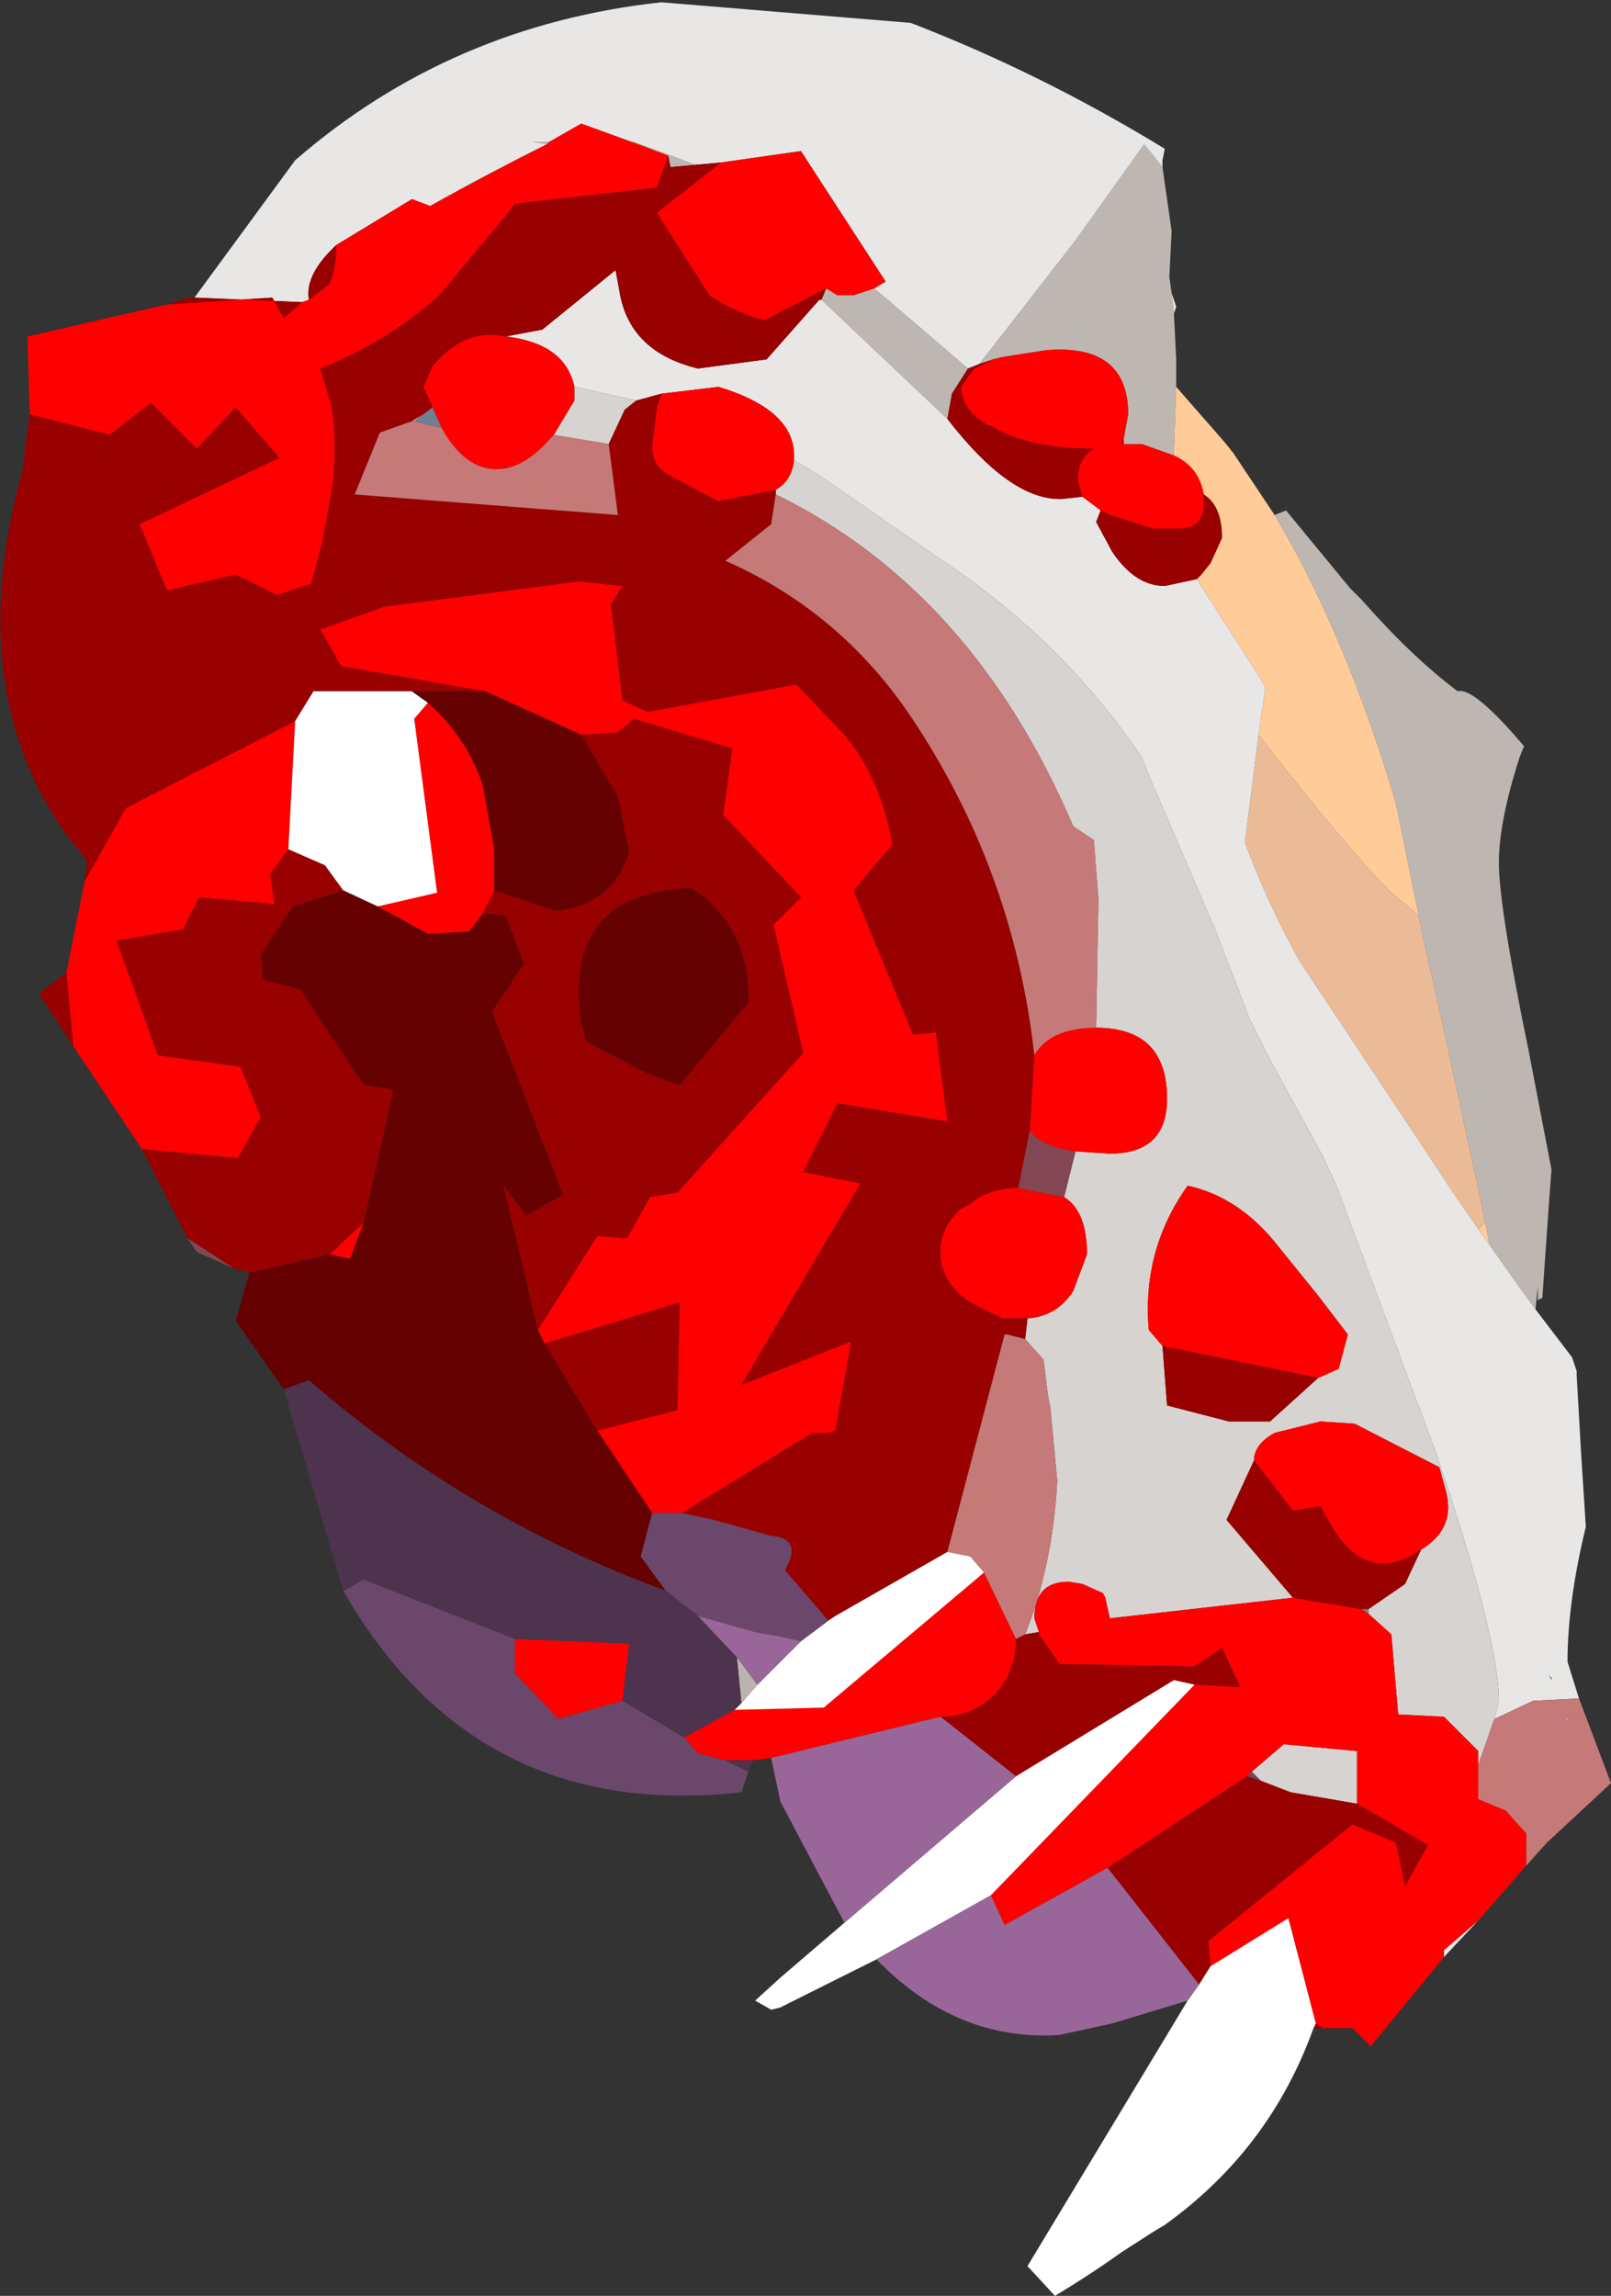 <?xml version="1.0" encoding="UTF-8" standalone="no"?>
<svg xmlns:ffdec="https://www.free-decompiler.com/flash" xmlns:xlink="http://www.w3.org/1999/xlink" ffdec:objectType="frame" height="50.15px" width="35.2px" xmlns="http://www.w3.org/2000/svg">
  <rect width="100%" height="100%" fill="#333333" stroke="none"/>
  <g transform="matrix(1.0, 0.0, 0.0, 1.0, 18.05, 22.85)">
    <use ffdec:characterId="1815" height="50.15" transform="matrix(1.0, 0.0, 0.0, 1.0, -18.05, -22.85)" width="35.2" xlink:href="#shape0"/>
  </g>
  <defs>
    <g id="shape0" transform="matrix(1.0, 0.0, 0.0, 1.0, 18.05, 22.85)">
      <path d="M7.35 -19.2 L7.55 -17.8 7.5 -16.8 7.55 -16.45 7.6 -16.0 7.65 -15.0 7.65 -14.4 7.6 -12.95 7.6 -12.9 6.9 -13.15 6.5 -13.15 6.5 -13.25 6.6 -13.8 Q6.6 -15.35 4.8 -15.2 L3.85 -15.05 3.65 -15.0 3.35 -14.9 5.45 -17.6 6.95 -19.7 7.35 -19.2 M9.8 -11.6 L10.05 -11.7 11.45 -10.0 11.7 -9.75 Q12.8 -8.5 13.8 -7.75 14.15 -7.85 15.25 -6.55 L15.15 -6.3 Q14.7 -4.9 14.7 -4.0 14.7 -3.05 15.35 0.1 L15.85 2.7 15.8 3.35 15.65 5.5 15.55 5.55 15.55 5.25 15.5 5.75 15.1 5.2 14.5 4.35 14.4 3.85 14.3 3.35 13.5 -0.35 13.05 -2.35 12.95 -2.85 12.45 -5.3 Q11.35 -9.0 9.8 -11.6 M-6.1 -19.7 L-6.4 -19.75 -6.05 -19.75 -6.1 -19.7 M-4.25 -19.75 L-4.2 -19.75 -2.85 -19.25 -3.4 -19.2 -3.45 -19.45 -4.25 -19.75 M1.05 -16.55 L1.35 -16.3 3.1 -14.8 2.75 -14.25 2.65 -13.7 -0.1 -16.3 0.0 -16.55 0.25 -16.4 0.6 -16.4 1.05 -16.55" fill="#beb7b1" fill-rule="evenodd" stroke="none"/>
      <path d="M9.45 -6.8 Q11.35 -4.35 12.35 -3.35 L12.95 -2.85 13.05 -2.35 13.5 -0.35 14.3 3.35 14.4 3.85 14.25 4.0 13.8 3.35 10.35 -1.85 Q9.65 -3.1 9.15 -4.45 L9.45 -6.8" fill="#ebbb98" fill-rule="evenodd" stroke="none"/>
      <path d="M7.65 -14.4 L8.7 -13.2 8.9 -12.95 9.8 -11.6 Q11.35 -9.0 12.45 -5.3 L12.95 -2.85 12.35 -3.35 Q11.35 -4.35 9.45 -6.8 L9.6 -7.85 8.1 -10.2 8.2 -10.3 8.4 -10.55 8.65 -11.1 Q8.65 -11.8 8.25 -12.05 8.15 -12.65 7.6 -12.9 L7.6 -12.95 7.65 -14.4 M14.5 4.35 L14.25 4.0 14.4 3.85 14.5 4.35" fill="#ffcc99" fill-rule="evenodd" stroke="none"/>
      <path d="M-13.8 -16.35 L-11.6 -19.35 Q-8.2 -22.3 -3.6 -22.8 L1.85 -22.35 Q4.7 -21.25 7.4 -19.6 L7.35 -19.35 7.35 -19.2 6.95 -19.7 5.45 -17.6 3.35 -14.9 3.1 -14.8 1.35 -16.3 1.05 -16.55 1.3 -16.7 -0.55 -19.55 -2.3 -19.3 -2.85 -19.25 -4.2 -19.75 -4.25 -19.75 -5.35 -20.15 -6.05 -19.75 -6.4 -19.75 -6.1 -19.7 Q-7.4 -19.05 -8.65 -18.35 L-9.05 -18.5 -10.7 -17.5 Q-11.4 -16.85 -11.3 -16.3 L-11.45 -16.25 -13.8 -16.35 M7.55 -16.45 L7.65 -16.15 7.6 -16.0 7.55 -16.45 M15.5 5.75 L16.3 6.8 16.4 7.1 16.4 7.2 16.5 8.95 16.6 10.5 Q16.2 12.15 16.2 13.45 L16.45 14.25 15.45 14.3 14.6 14.7 14.7 14.3 Q14.7 12.95 13.35 8.95 L11.15 3.05 10.85 2.4 9.7 0.3 9.25 -0.6 8.5 -2.55 7.1 -5.8 6.9 -6.3 Q5.15 -8.9 2.4 -10.7 L-0.05 -12.4 -0.7 -12.8 -0.7 -12.9 Q-0.7 -13.9 -2.35 -14.4 L-3.6 -14.25 -4.15 -14.1 -5.5 -14.4 Q-5.7 -15.35 -7.0 -15.5 L-6.2 -15.65 -4.6 -16.95 -4.5 -16.4 Q-4.25 -15.15 -2.8 -14.8 L-1.3 -15.0 -0.15 -16.3 -0.1 -16.3 2.65 -13.7 Q4.0 -11.95 5.1 -11.95 L5.15 -11.95 5.6 -12.0 6.0 -11.7 5.9 -11.45 6.25 -10.8 Q6.75 -10.05 7.4 -10.05 L8.1 -10.2 9.6 -7.85 9.45 -6.8 9.15 -4.45 Q9.65 -3.1 10.35 -1.85 L13.8 3.35 14.25 4.0 14.5 4.35 15.1 5.2 15.5 5.75 M14.25 19.1 L13.5 19.9 13.5 19.75 14.25 19.1 M15.8 13.75 L15.85 13.85 15.85 13.8 15.8 13.75" fill="#e8e7e6" fill-rule="evenodd" stroke="none"/>
      <path d="M4.35 6.4 L4.4 5.95 Q5.05 5.9 5.4 5.35 L5.7 4.55 Q5.7 3.6 5.2 3.3 L5.45 2.3 6.2 2.35 Q7.45 2.35 7.45 1.15 7.45 -0.4 5.9 -0.4 L5.95 -3.2 5.85 -4.5 5.4 -4.8 Q3.2 -9.95 -1.1 -12.05 L-1.1 -12.15 Q-0.75 -12.35 -0.7 -12.8 L-0.05 -12.4 2.4 -10.7 Q5.15 -8.9 6.9 -6.3 L7.1 -5.8 8.5 -2.55 9.25 -0.6 9.7 0.3 10.85 2.4 11.15 3.05 13.35 8.95 Q14.7 12.95 14.7 14.3 L14.6 14.7 14.25 15.7 14.25 15.4 13.5 14.65 12.5 14.6 12.35 12.85 11.85 12.4 11.85 12.3 12.65 11.75 13.0 11.0 Q13.75 10.55 13.55 9.75 L13.4 9.2 11.55 8.25 10.8 8.2 9.8 8.45 Q9.35 8.7 9.35 9.05 L8.75 10.35 10.2 12.05 6.2 12.5 6.1 12.05 6.05 11.95 5.6 11.75 5.3 11.7 Q4.55 11.7 4.55 12.5 L4.65 12.8 4.35 12.85 Q4.95 11.35 5.05 9.5 L4.9 7.9 4.85 7.65 4.75 6.85 4.35 6.4 M-4.15 -14.1 L-4.4 -13.9 -4.75 -13.15 -5.95 -13.35 -5.5 -14.1 -5.5 -14.4 -4.15 -14.1 M-9.05 -13.65 L-8.8 -13.8 -9.0 -13.65 -9.05 -13.65 M10.75 7.25 L11.2 7.05 11.4 6.3 10.75 5.45 9.9 4.4 Q9.05 3.3 7.9 3.05 6.9 4.45 7.05 6.2 L7.35 6.55 7.45 7.85 8.8 8.2 9.7 8.2 10.75 7.25 M9.3 15.85 L10.0 15.25 11.6 15.4 11.6 16.55 10.15 16.3 9.5 16.05 9.3 15.85 M16.2 14.6 L16.2 14.7 16.15 14.8 16.2 14.6" fill="#d7d3d0" fill-rule="evenodd" stroke="none"/>
      <path d="M15.3 17.9 L14.25 19.1 13.5 19.75 13.5 19.9 11.9 21.85 11.5 21.45 10.85 21.45 10.7 21.35 10.1 19.05 8.4 20.1 8.35 19.55 11.5 17.0 12.45 17.4 12.65 18.35 13.15 17.45 11.6 16.55 11.6 15.4 10.0 15.25 9.3 15.85 9.2 15.95 6.15 17.95 3.9 19.2 3.6 18.55 8.05 13.95 9.05 14.0 8.65 13.15 8.05 13.55 5.1 13.5 4.65 12.85 4.65 12.8 4.55 12.5 Q4.55 11.7 5.3 11.7 L5.6 11.75 6.05 11.95 6.1 12.05 6.2 12.5 10.2 12.05 11.7 12.3 11.85 12.4 12.35 12.85 12.5 14.6 13.5 14.65 14.25 15.4 14.25 15.7 14.25 16.45 14.85 16.7 15.3 17.2 15.3 17.9 M-1.2 15.55 L-1.6 15.6 -2.2 15.6 -2.8 15.45 -3.1 15.1 -2.0 14.5 -0.05 14.45 3.45 11.5 4.15 12.95 Q4.15 13.65 3.7 14.15 3.2 14.65 2.5 14.65 L-1.2 15.55 M-14.95 2.25 L-16.45 0.0 -16.6 -1.6 -16.2 -3.6 -15.3 -5.2 -11.6 -7.1 -11.75 -4.3 -12.15 -3.75 -12.05 -3.1 -13.7 -3.25 -14.05 -2.55 -15.5 -2.3 -14.6 0.2 -12.8 0.45 -12.35 1.55 -12.85 2.45 -14.95 2.25 M-17.4 -13.8 L-17.45 -15.5 -14.4 -16.2 -12.1 -16.35 -11.85 -15.9 -11.45 -16.25 -11.3 -16.3 -10.85 -16.65 Q-10.7 -17.0 -10.7 -17.5 L-9.05 -18.5 -8.65 -18.35 Q-7.4 -19.05 -6.1 -19.7 L-6.05 -19.75 -5.35 -20.15 -4.25 -19.75 -3.45 -19.45 -3.7 -18.75 -6.8 -18.4 -6.95 -18.2 -8.45 -16.4 Q-9.55 -15.4 -11.05 -14.8 L-10.8 -13.95 Q-10.65 -12.9 -10.85 -11.85 L-11.0 -11.05 -11.25 -10.1 -12.0 -9.85 -12.9 -10.3 -14.4 -9.95 -15.0 -11.4 -11.95 -12.85 -12.9 -13.95 -13.75 -13.05 -14.75 -14.05 -15.65 -13.35 -17.4 -13.8 M-2.3 -19.3 L-0.55 -19.55 1.3 -16.7 1.05 -16.55 0.6 -16.4 0.25 -16.4 0.0 -16.55 -1.35 -15.85 Q-2.05 -16.05 -2.55 -16.4 L-3.7 -18.2 -2.3 -19.3 M3.65 -15.0 L3.85 -15.05 4.8 -15.2 Q6.6 -15.35 6.6 -13.8 L6.5 -13.25 6.45 -13.15 6.5 -13.15 6.9 -13.15 7.6 -12.9 Q8.15 -12.65 8.25 -12.05 L8.25 -11.8 Q8.25 -11.3 7.65 -11.3 L7.6 -11.3 7.15 -11.3 6.2 -11.6 6.0 -11.7 5.6 -12.0 5.5 -12.35 Q5.5 -12.85 5.85 -13.05 4.4 -13.05 3.6 -13.55 L3.55 -13.55 Q2.95 -13.9 2.95 -14.4 L3.2 -14.75 3.25 -14.8 3.65 -15.0 M-7.45 -7.75 L-10.6 -8.3 -11.05 -9.1 -9.65 -9.6 -5.4 -10.15 -4.45 -10.05 -4.7 -9.65 -4.45 -7.55 -3.9 -7.3 -0.65 -7.9 0.4 -6.8 Q1.2 -5.85 1.45 -4.4 L0.6 -3.4 1.9 -0.25 2.4 -0.3 2.65 1.65 0.25 1.25 -0.5 2.75 0.75 3.0 -1.85 7.4 0.55 6.45 0.2 8.4 0.05 8.45 -0.3 8.45 -3.15 10.2 -3.8 10.2 -5.0 8.4 -3.25 7.95 -3.2 5.6 -6.15 6.5 -6.3 6.2 -5.0 4.15 -4.35 4.2 -3.85 3.3 -3.25 3.2 -0.5 0.15 -1.15 -2.65 -0.55 -3.25 -2.25 -5.05 -2.05 -6.5 -4.2 -7.15 -4.55 -6.85 -5.35 -6.8 -7.45 -7.75 M4.4 5.95 L3.85 5.95 3.15 5.6 Q2.55 5.2 2.5 4.6 2.45 4.0 2.95 3.55 L3.15 3.45 Q3.55 3.1 4.2 3.1 L5.2 3.3 Q5.7 3.6 5.7 4.55 L5.4 5.35 Q5.05 5.9 4.4 5.95 M4.45 1.85 L4.55 0.2 Q4.9 -0.4 5.9 -0.4 7.45 -0.4 7.45 1.15 7.45 2.35 6.2 2.35 L5.45 2.3 Q4.7 2.2 4.45 1.85 M-1.1 -12.15 L-2.35 -11.9 -3.4 -12.45 Q-3.8 -12.65 -3.8 -13.1 L-3.7 -13.95 -3.6 -14.25 -2.35 -14.4 Q-0.7 -13.9 -0.7 -12.9 L-0.7 -12.8 Q-0.75 -12.35 -1.1 -12.15 M-8.6 -13.95 L-8.8 -14.4 -8.6 -14.85 Q-7.9 -15.7 -7.0 -15.5 -5.7 -15.35 -5.5 -14.4 L-5.5 -14.1 -5.95 -13.35 -6.0 -13.3 Q-6.6 -12.6 -7.2 -12.6 -7.9 -12.6 -8.4 -13.5 L-8.6 -13.95 M9.35 9.05 Q9.35 8.7 9.8 8.45 L10.8 8.2 11.55 8.25 13.4 9.2 13.55 9.75 Q13.75 10.55 13.0 11.0 11.85 11.8 11.05 10.5 L10.8 10.05 10.2 10.15 9.35 9.05 M7.35 6.55 L7.05 6.2 Q6.9 4.45 7.9 3.05 9.05 3.3 9.9 4.4 L10.75 5.45 11.4 6.3 11.2 7.05 10.75 7.25 7.35 6.55 M-9.8 -3.05 L-8.5 -3.35 -9.0 -7.15 -8.7 -7.5 Q-7.85 -6.75 -7.5 -5.7 L-7.25 -4.3 -7.25 -3.4 -7.5 -2.9 -7.8 -2.5 -8.7 -2.45 -9.8 -3.05 M-10.1 3.85 L-10.4 4.65 -10.85 4.55 -10.1 3.85 M-4.45 14.3 L-5.85 14.7 -6.8 13.7 -6.8 12.95 -4.3 13.05 -4.45 14.3" fill="#ff0000" fill-rule="evenodd" stroke="none"/>
      <path d="M10.85 21.45 L10.65 21.45 10.7 21.35 10.85 21.45 M-12.6 4.95 L-12.95 4.85 -13.95 4.2 -14.95 2.25 -12.85 2.45 -12.35 1.55 -12.8 0.45 -14.6 0.2 -15.5 -2.3 -14.05 -2.55 -13.7 -3.25 -12.05 -3.1 -12.15 -3.75 -11.75 -4.3 -10.95 -3.95 -10.55 -3.4 -11.65 -3.05 -12.35 -2.0 -12.3 -1.45 -11.5 -1.25 -10.1 0.85 -9.45 0.95 -10.1 3.85 -10.85 4.55 -12.6 4.95 M-16.45 0.0 L-17.2 -1.15 -16.6 -1.6 -16.45 0.0 M-16.2 -3.6 L-16.15 -4.05 -16.55 -4.55 Q-17.5 -5.85 -17.85 -7.45 -18.35 -9.75 -17.55 -12.6 L-17.55 -12.7 -17.4 -13.8 -15.65 -13.35 -14.75 -14.05 -13.75 -13.05 -12.9 -13.95 -11.95 -12.85 -15.0 -11.4 -14.4 -9.95 -12.9 -10.3 -12.0 -9.85 -11.25 -10.1 -11.0 -11.05 -10.85 -11.85 Q-10.65 -12.9 -10.8 -13.95 L-11.05 -14.8 Q-9.55 -15.4 -8.45 -16.4 L-6.95 -18.2 -6.8 -18.4 -3.7 -18.75 -3.45 -19.45 -3.4 -19.2 -2.85 -19.25 -2.3 -19.3 -3.7 -18.2 -2.55 -16.4 Q-2.05 -16.05 -1.35 -15.85 L0.0 -16.55 -0.1 -16.3 -0.15 -16.3 -1.3 -15.0 -2.8 -14.8 Q-4.25 -15.15 -4.5 -16.4 L-4.6 -16.95 -6.2 -15.65 -7.0 -15.5 Q-7.9 -15.7 -8.6 -14.85 L-8.8 -14.4 -8.6 -13.95 -8.8 -13.8 -9.05 -13.65 -9.75 -13.4 -10.3 -12.05 -4.55 -11.6 -4.75 -13.15 -4.4 -13.9 -4.15 -14.1 -3.6 -14.25 -3.7 -13.95 -3.8 -13.1 Q-3.8 -12.65 -3.4 -12.45 L-2.35 -11.9 -1.1 -12.15 -1.1 -12.05 -1.2 -11.4 -2.2 -10.6 Q0.3 -9.5 1.85 -7.2 4.1 -3.85 4.55 0.2 L4.45 1.85 4.2 3.1 Q3.55 3.1 3.15 3.45 L2.95 3.55 Q2.45 4.0 2.5 4.6 2.55 5.2 3.15 5.6 L3.85 5.95 4.4 5.95 4.35 6.4 3.95 6.3 3.9 6.3 2.65 11.05 0.2 12.45 0.05 12.55 -0.9 11.45 Q-0.5 10.75 -1.2 10.7 L-2.45 10.35 -3.15 10.2 -0.3 8.45 0.05 8.45 0.2 8.4 0.55 6.45 -1.85 7.4 0.75 3.0 -0.5 2.75 0.25 1.25 2.65 1.65 2.4 -0.3 1.9 -0.25 0.6 -3.4 1.45 -4.4 Q1.2 -5.85 0.4 -6.8 L-0.65 -7.9 -3.9 -7.3 -4.45 -7.55 -4.7 -9.65 -4.45 -10.05 -5.4 -10.15 -9.65 -9.6 -11.05 -9.1 -10.6 -8.3 -7.45 -7.75 -9.05 -7.75 -11.2 -7.75 -11.6 -7.1 -15.3 -5.2 -16.2 -3.6 M-14.4 -16.2 L-13.95 -16.35 -13.8 -16.35 -11.45 -16.25 -11.85 -15.9 -12.1 -16.35 -14.4 -16.2 M-11.3 -16.3 Q-11.4 -16.85 -10.7 -17.5 -10.7 -17.0 -10.85 -16.65 L-11.3 -16.3 M3.1 -14.8 L3.35 -14.9 3.65 -15.0 3.25 -14.8 3.2 -14.75 2.95 -14.4 Q2.95 -13.9 3.55 -13.55 L3.6 -13.55 Q4.4 -13.05 5.85 -13.05 5.5 -12.85 5.5 -12.35 L5.6 -12.0 5.15 -11.95 5.1 -11.95 Q4.0 -11.95 2.65 -13.7 L2.75 -14.25 3.1 -14.8 M6.0 -11.7 L6.2 -11.6 7.15 -11.3 7.6 -11.3 7.65 -11.3 Q8.25 -11.3 8.25 -11.8 L8.25 -12.05 Q8.65 -11.8 8.65 -11.1 L8.4 -10.55 8.2 -10.3 8.1 -10.2 7.4 -10.05 Q6.75 -10.05 6.25 -10.8 L5.9 -11.45 6.0 -11.7 M6.5 -13.15 L6.45 -13.15 6.5 -13.25 6.5 -13.15 M-5.35 -6.8 L-4.55 -6.85 -4.2 -7.15 -2.05 -6.5 -2.25 -5.05 -0.55 -3.25 -1.15 -2.65 -0.5 0.15 -3.25 3.2 -3.85 3.3 -4.35 4.2 -5.0 4.15 -6.3 6.2 -7.05 3.05 -6.55 3.7 -5.75 3.25 -7.3 -0.75 -6.6 -1.8 -7.0 -2.85 -7.5 -2.9 -7.25 -3.4 -5.9 -2.95 Q-4.65 -3.1 -4.3 -4.25 L-4.4 -4.7 -4.55 -5.45 -5.35 -6.8 M-6.15 6.5 L-3.2 5.6 -3.25 7.95 -5.0 8.4 -6.15 6.5 M13.0 11.0 L12.65 11.75 11.85 12.3 11.7 12.3 10.2 12.05 8.75 10.35 9.35 9.05 10.2 10.15 10.8 10.05 11.05 10.5 Q11.85 11.8 13.0 11.0 M10.75 7.25 L9.7 8.2 8.8 8.2 7.45 7.85 7.35 6.55 10.75 7.25 M4.65 12.8 L4.65 12.85 5.1 13.5 8.05 13.55 8.65 13.15 9.05 14.0 8.05 13.95 7.6 13.85 4.15 15.95 2.5 14.65 Q3.2 14.65 3.7 14.15 4.15 13.65 4.15 12.95 L4.35 12.85 4.65 12.8 M6.15 17.95 L9.2 15.95 9.5 16.05 10.15 16.3 11.6 16.55 13.15 17.45 12.65 18.35 12.45 17.4 11.5 17.0 8.35 19.55 8.4 20.1 8.15 20.5 6.15 17.95 M-5.25 -0.1 L-3.9 0.6 -3.2 0.85 -1.7 -0.95 Q-1.65 -2.35 -2.65 -3.25 L-2.95 -3.45 Q-5.75 -3.35 -5.35 -0.55 L-5.25 -0.1" fill="#990000" fill-rule="evenodd" stroke="none"/>
      <path d="M16.45 14.25 L17.15 16.1 15.75 17.4 15.3 17.9 15.3 17.2 14.85 16.7 14.25 16.45 14.25 15.7 14.6 14.7 15.45 14.3 16.45 14.25 M2.65 11.05 L3.9 6.3 3.95 6.3 4.35 6.4 4.75 6.85 4.85 7.65 4.9 7.9 5.05 9.5 Q4.95 11.35 4.35 12.85 L4.15 12.95 3.45 11.5 3.15 11.15 2.65 11.05 M4.55 0.2 Q4.1 -3.85 1.85 -7.2 0.3 -9.5 -2.2 -10.6 L-1.2 -11.4 -1.1 -12.05 Q3.2 -9.95 5.4 -4.8 L5.85 -4.5 5.95 -3.2 5.9 -0.4 Q4.9 -0.4 4.55 0.2 M-4.75 -13.15 L-4.55 -11.6 -10.3 -12.05 -9.75 -13.4 -9.05 -13.65 -9.0 -13.65 -8.4 -13.5 Q-7.9 -12.6 -7.2 -12.6 -6.6 -12.6 -6.0 -13.3 L-5.95 -13.35 -4.75 -13.15 M16.2 14.6 L16.15 14.8 16.2 14.7 16.2 14.6" fill="#c67979" fill-rule="evenodd" stroke="none"/>
      <path d="M10.65 21.45 Q9.7 24.1 7.4 25.75 L7.15 25.9 6.45 26.35 Q5.75 26.85 5.0 27.3 L4.4 26.65 7.9 20.85 8.15 20.5 8.4 20.1 10.1 19.05 10.7 21.35 10.65 21.45 M1.1 19.95 L-1.0 21.0 -1.2 21.05 -1.55 20.85 -1.0 20.35 0.4 19.15 4.15 15.95 7.6 13.85 8.05 13.95 3.6 18.55 1.1 19.95 M0.05 12.55 L0.2 12.45 2.65 11.05 3.15 11.15 3.45 11.5 -0.05 14.45 -2.0 14.5 -1.85 14.35 -1.5 13.95 -0.55 13.0 0.05 12.55 M-11.6 -7.1 L-11.2 -7.75 -9.05 -7.75 -8.7 -7.5 -9.0 -7.15 -8.5 -3.35 -9.8 -3.05 -10.55 -3.4 -10.95 -3.95 -11.75 -4.3 -11.6 -7.1" fill="#ffffff" fill-rule="evenodd" stroke="none"/>
      <path d="M-1.5 13.95 L-1.85 14.35 -1.95 13.35 -1.5 13.95" fill="#bbb4ae" fill-rule="evenodd" stroke="none"/>
      <path d="M-12.95 4.85 L-13.75 4.5 -13.95 4.2 -12.95 4.85 M4.2 3.1 L4.45 1.85 Q4.7 2.2 5.45 2.3 L5.2 3.3 4.2 3.1" fill="#834753" fill-rule="evenodd" stroke="none"/>
      <path d="M-8.8 -13.8 L-8.6 -13.95 -8.4 -13.5 -9.0 -13.65 -8.8 -13.8 M11.85 12.3 L11.85 12.4 11.7 12.3 11.85 12.3" fill="#727e94" fill-rule="evenodd" stroke="none"/>
      <path d="M-11.85 7.5 L-12.9 6.0 -12.6 4.95 -10.85 4.55 -10.4 4.65 -10.1 3.85 -9.45 0.95 -10.1 0.85 -11.5 -1.25 -12.3 -1.45 -12.35 -2.0 -11.65 -3.05 -10.55 -3.4 -9.8 -3.05 -8.7 -2.45 -7.8 -2.5 -7.5 -2.9 -7.0 -2.85 -6.6 -1.8 -7.3 -0.75 -5.75 3.25 -6.55 3.7 -7.05 3.05 -6.3 6.2 -6.15 6.5 -5.0 8.4 -3.8 10.2 -4.05 11.15 -3.5 11.9 Q-7.85 10.3 -11.3 7.3 L-11.85 7.5 M-7.45 -7.75 L-5.35 -6.8 -4.55 -5.45 -4.4 -4.7 -4.3 -4.25 Q-4.65 -3.1 -5.9 -2.95 L-7.25 -3.4 -7.25 -4.3 -7.5 -5.7 Q-7.85 -6.75 -8.7 -7.5 L-9.05 -7.75 -7.45 -7.75 M-5.25 -0.1 L-5.35 -0.55 Q-5.75 -3.35 -2.95 -3.45 L-2.65 -3.25 Q-1.65 -2.35 -1.7 -0.95 L-3.2 0.85 -3.9 0.6 -5.25 -0.1" fill="#650101" fill-rule="evenodd" stroke="none"/>
      <path d="M-1.7 15.85 L-1.85 16.3 Q-7.65 16.95 -10.55 11.9 L-10.1 11.65 -6.8 12.95 -6.8 13.7 -5.85 14.7 -4.45 14.3 -3.1 15.1 -2.8 15.45 -2.2 15.6 -1.7 15.85 M-3.8 10.2 L-3.15 10.2 -2.45 10.35 -1.2 10.7 Q-0.5 10.75 -0.9 11.45 L0.05 12.55 -0.55 13.0 -1.0 12.9 -1.55 12.8 -2.8 12.45 -3.5 11.9 -4.05 11.15 -3.8 10.2 M9.2 15.95 L9.3 15.85 9.5 16.05 9.2 15.95" fill="#6b476b" fill-rule="evenodd" stroke="none"/>
      <path d="M-1.6 15.6 L-1.7 15.85 -2.2 15.6 -1.6 15.6 M-10.55 11.9 L-11.85 7.5 -11.3 7.3 Q-7.85 10.3 -3.5 11.9 L-2.8 12.45 -1.95 13.35 -1.85 14.35 -2.0 14.5 -3.1 15.1 -4.45 14.3 -4.3 13.05 -6.8 12.95 -10.1 11.65 -10.55 11.9" fill="#4d334d" fill-rule="evenodd" stroke="none"/>
      <path d="M7.9 20.85 L6.25 21.35 5.1 21.6 Q2.85 21.75 1.1 19.95 L3.6 18.55 3.9 19.2 6.15 17.95 8.15 20.5 7.9 20.85 M0.4 19.15 L-1.0 16.5 -1.2 15.55 2.5 14.65 4.15 15.95 0.4 19.15 M-2.8 12.45 L-1.55 12.8 -1.0 12.9 -0.55 13.0 -1.5 13.95 -1.95 13.35 -2.8 12.45" fill="#996699" fill-rule="evenodd" stroke="none"/>
      <path d="M15.8 13.75 L15.85 13.8 15.85 13.85 15.8 13.75" fill="#848c9f" fill-rule="evenodd" stroke="none"/>
    </g>
  </defs>
</svg>
